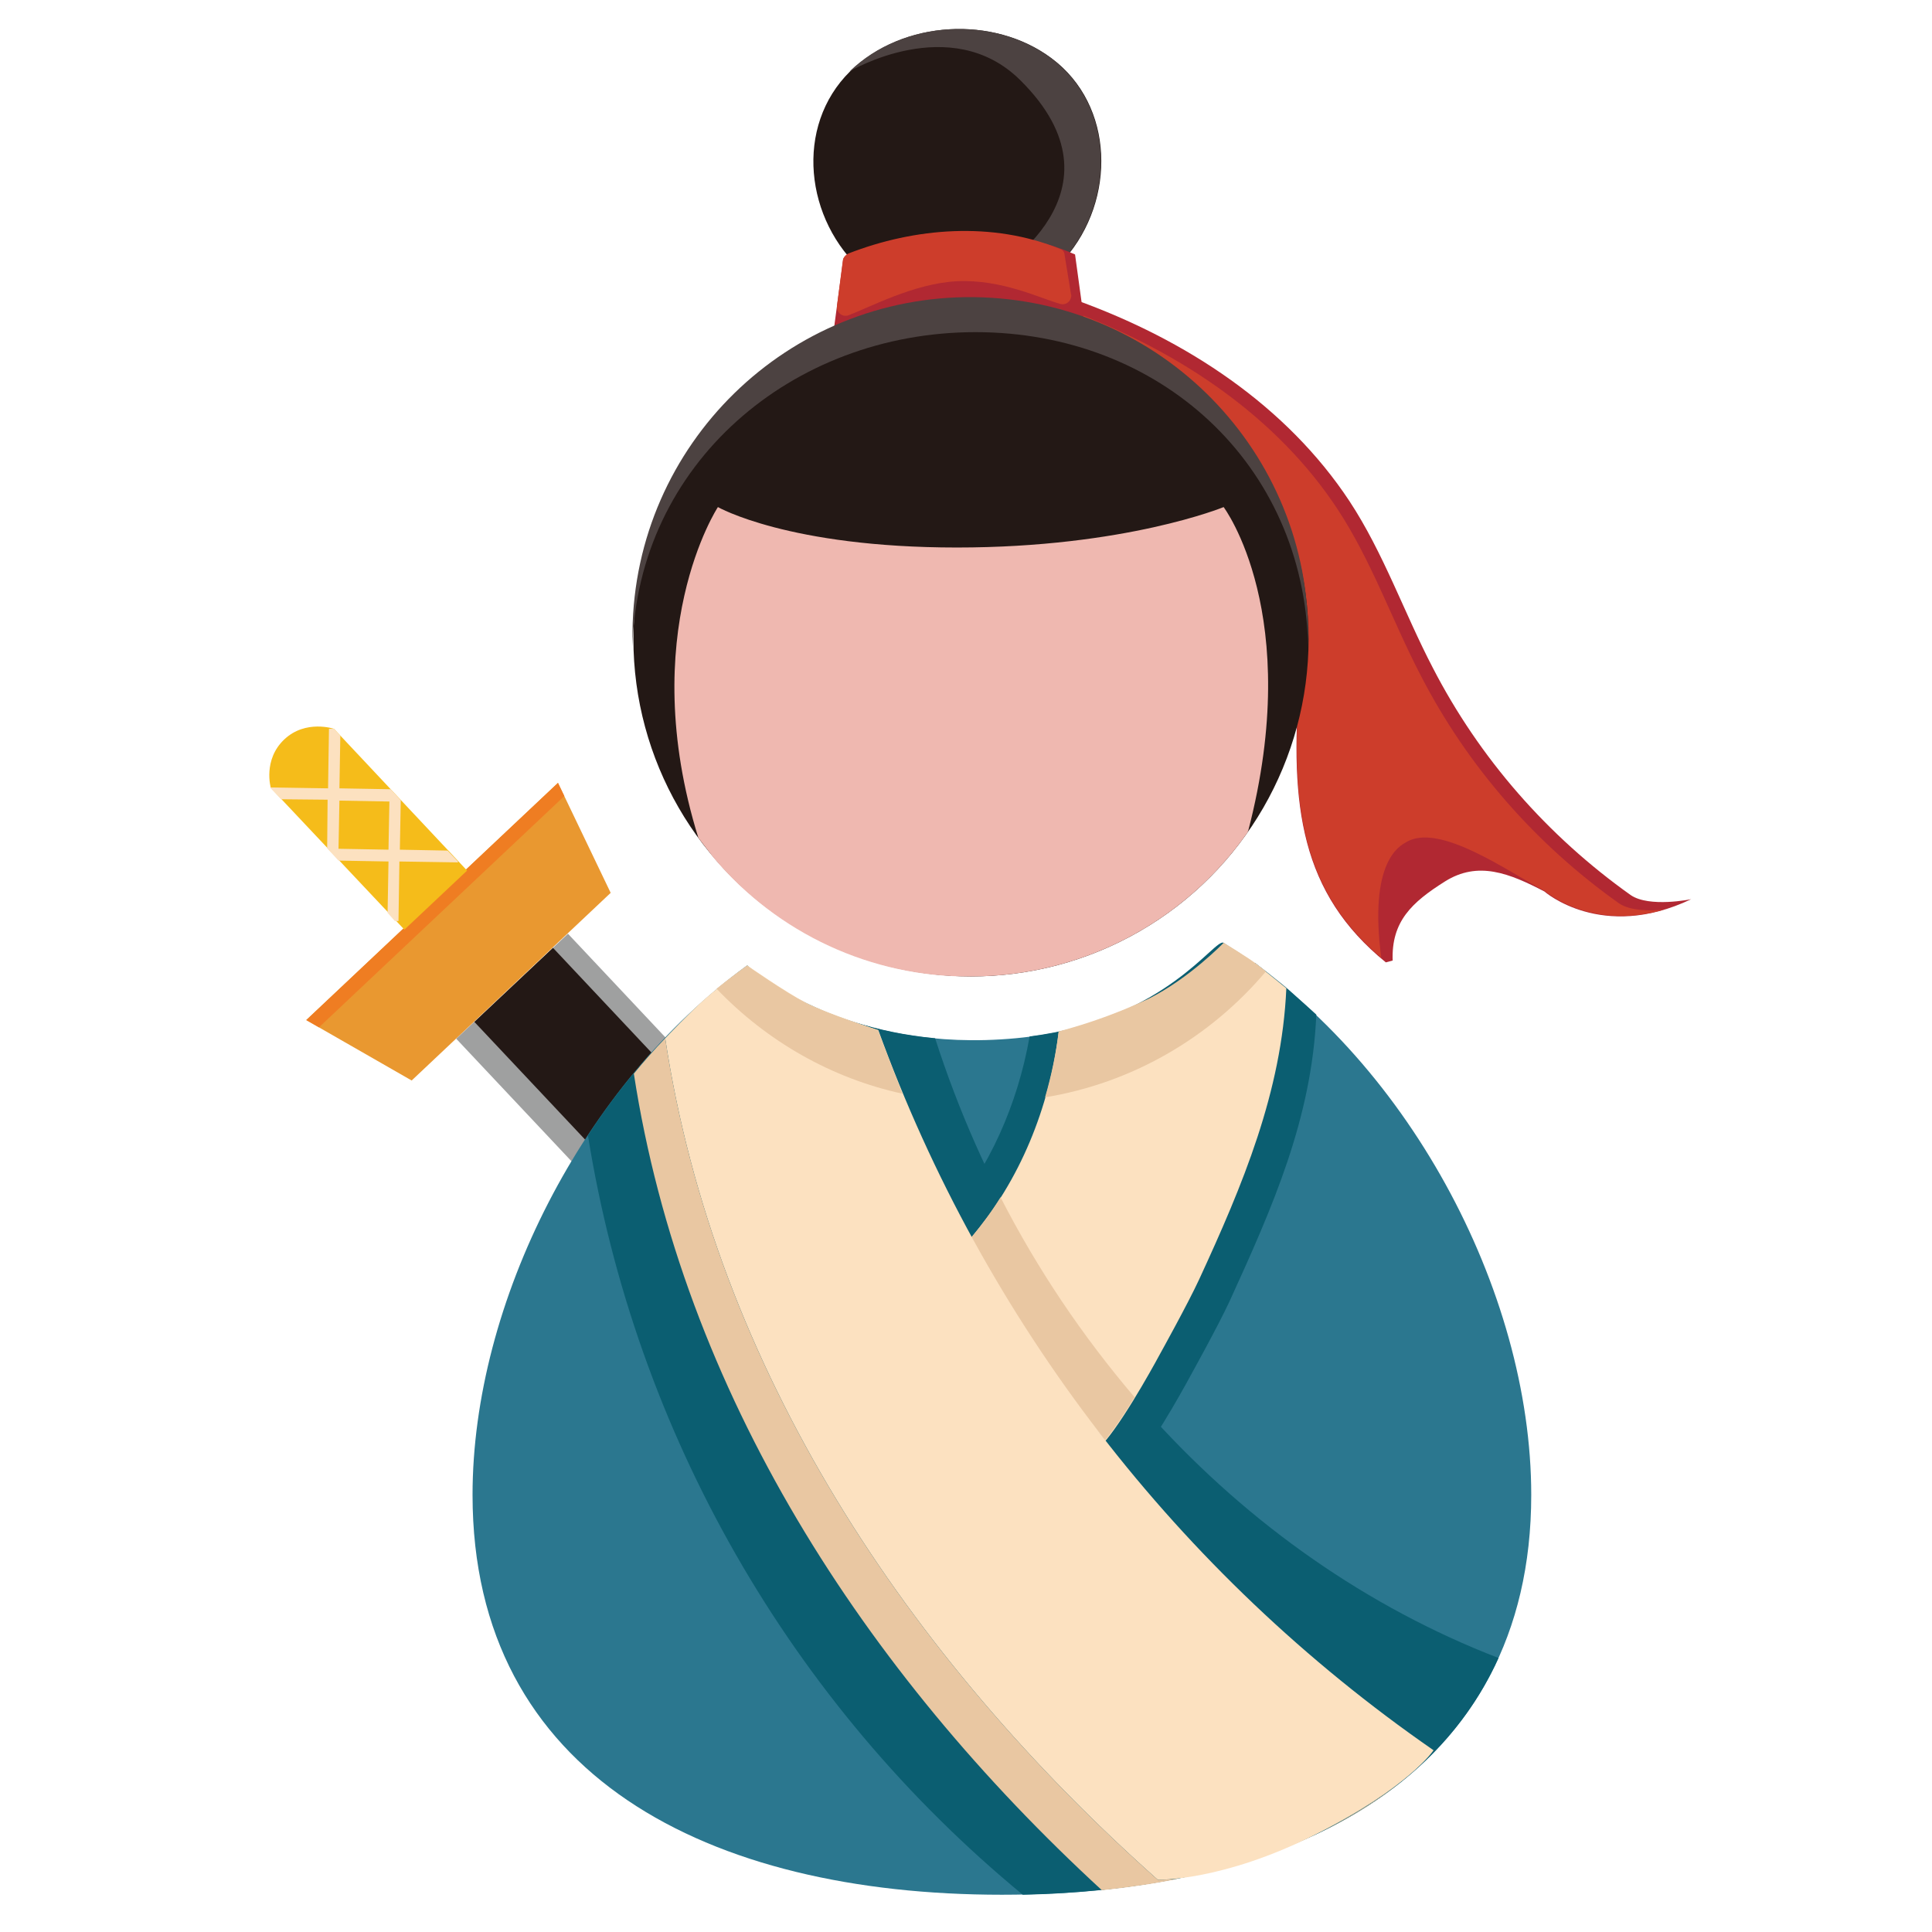 <?xml version="1.0" encoding="utf-8"?>
<!-- Generator: Adobe Illustrator 22.1.0, SVG Export Plug-In . SVG Version: 6.00 Build 0)  -->
<svg version="1.1" id="图层_1" xmlns="http://www.w3.org/2000/svg" xmlns:xlink="http://www.w3.org/1999/xlink" x="0px" y="0px"
	 viewBox="0 0 425.2 425.2" style="enable-background:new 0 0 425.2 425.2;" xml:space="preserve">
<style type="text/css">
	.st0{fill:#9FA0A0;}
	.st1{fill:#231815;}
	.st2{fill:#E99830;}
	.st3{fill:#EF7D22;}
	.st4{fill:#F5BC1A;}
	.st5{fill:#B12832;}
	.st6{fill:#CD3D2B;}
	.st7{fill:#2B778F;}
	.st8{fill:#0B5E71;}
	.st9{fill:#4C4241;}
	.st10{fill:#FCE1C0;}
	.st11{fill:#E9C7A2;}
	.st12{fill:#EFB8B0;}
</style>
<title>用户组_彩</title>
<g id="图层_1_1_">
	<path class="st0" d="M125.8,255.6l-25.4-27l24.6-23.1l22,23.4c-4.7,4.3-8.8,9.1-12.5,14.3C128,252.2,125.8,255.6,125.8,255.6z"/>
	<path class="st1" d="M129.8,251.9l-25.4-27l17.3-16.3l22,23.4c-3.3,3-6.2,6.6-8.4,10.5C131.1,249.2,129.8,251.9,129.8,251.9z"/>
	<polygon class="st2" points="134.4,196.5 90.6,237.8 67.4,224.5 122.8,172.3 	"/>
	<polygon class="st3" points="124.2,175.2 122.8,172.3 67.4,224.5 70.2,226.1 	"/>
	<path class="st4" d="M102.8,191.6l-13.8,13l-29.4-31.2c0,0-1.8-6.2,3-10.7c4.7-4.4,10.9-2.3,10.9-2.3L102.8,191.6z"/>
	<path class="st5" d="M306.5,211.4c-0.3-8.6,4.2-12.8,11.5-17.4s14.2-1.8,21.9,2.2c0,0,12.6,11.1,32.3,1.7c0,0-9.2,1.9-13.3-0.9
		c-18.3-13-33.3-30.1-43.6-50.1c-6.3-12.1-10.8-25.2-18.3-36.6c-13.8-20.9-35.8-35.5-60.3-44.3l-0.4,7.3
		c29.9,10.4,49.9,38.6,49.9,70.2c0,1.2,0,2.4-0.1,3.6l-0.1,2.5c-2.2,27.9,0.3,47,19,62.2L306.5,211.4z"/>
	<path class="st6" d="M309.4,185.4c7.3-4.6,22.9,6.7,30.6,10.7c0,0,10,8.8,26.2,4.1c-3,0.3-7.4,0.3-9.9-1.4
		c-18.3-13-33.3-30.1-43.6-50.1c-6.3-12.1-10.8-25.2-18.3-36.6c-13.3-20.2-34.3-34.4-57.7-43.3l-0.3,4.4
		c29.9,10.4,49.9,38.6,49.9,70.2c0,1.2,0,2.4-0.1,3.6l-0.1,2.5c-2.2,27.3,0.2,46.3,17.9,61.3C301.2,189.7,308,186.2,309.4,185.4z"/>
	<circle class="st1" cx="213.7" cy="140.6" r="74.3"/>
	<path class="st7" d="M269.3,207.6c40,24.7,67.7,76.3,67.7,121.4c0,61.9-52.1,88-116.5,88s-116.5-26.1-116.5-88
		c0-42.3,24.4-90.4,60.4-116.5c0,0,18.5,17.3,52.5,16.4C254,227.9,269.3,207.6,269.3,207.6z"/>
	<path class="st8" d="M205.8,228.5c-26.8-2.5-41.3-16-41.3-16c-13.8,10.3-25.7,22.9-35.1,37.4c10.5,65.5,44.5,124.9,95.7,167.1
		c48.2-1,88.8-17,104.7-52.1C272.1,342.6,226.3,292.2,205.8,228.5z"/>
	<path class="st1" d="M194.4,63.2c11.2-3.7,23.1-4.1,34.6-1.4c1.9-1.4,3.7-3,5.3-4.8c11.4-13,11-33.9-2.9-44.2
		c-12.6-9.4-32.5-8.5-44.3,2.9c-12.3,12.1-10,32.8,3,44.2C191.4,61.1,192.8,62.2,194.4,63.2z"/>
	<path class="st9" d="M228.9,61.8c1.9-1.4,3.7-3,5.3-4.8c11.4-13,11-33.9-2.9-44.2c-12.6-9.4-32.5-8.5-44.3,2.9
		c0,0,22.2-13.2,37.5,1.9c24.9,24.6-5.8,42.5-5.8,42.5L228.9,61.8z"/>
	<path class="st5" d="M236.6,56c-16.1-7.1-35.1-5.6-51,0.9l-2.1,15.7c0,0,13.4-5.1,27.4-5.7c9.4-0.3,18.7,1,27.7,3.7L236.6,56z"/>
	<path class="st6" d="M233.3,54.8c-14.8-6.1-32-4.7-46.6,1c-0.6,0.3-1.1,0.8-1.2,1.5l-1.3,10.1c-0.1,1.1,0.7,2,1.7,2.1
		c0.3,0,0.6,0,0.8-0.1c4.6-1.7,14.4-7,23.8-7.5c10-0.5,18.5,3.8,22.9,5c1,0.3,2.1-0.4,2.3-1.4c0.1-0.3,0.1-0.5,0-0.8l-1.4-8.6
		C234.3,55.5,233.9,55,233.3,54.8z"/>
	<path class="st8" d="M239.8,232c-2,16.7-8.6,32.8-19.2,45.2l29.4,44.7c5-6,12.1-19.3,12.1-19.3s6-10.8,8.5-16.2
		c9.5-20.8,18.1-40.2,19.1-63.1c0,0-4.5-4.1-6-5.4c-1.8-1.6-7.5-6-7.5-6s-8.1,9.6-17.2,13.4C252.8,228,246.3,230.2,239.8,232z"/>
	<path class="st8" d="M208.2,268.3l29.4,44.8c4.9-6,12.1-19.3,12.1-19.3s6-10.8,8.5-16.2c9.5-20.8,18.1-41.3,19.2-64.1
		c0,0-2.1-1.7-4.4-3.6c-1.2-0.8-2.5-1.6-3.7-2.4c-1.9-1.2-12.6,16.8-42.7,20.6C224,243,217.7,257.2,208.2,268.3z"/>
	<path class="st10" d="M233,227.1c-2,16.7-8.6,32.8-19.2,45.2l29.5,44.8c5-6,12.1-19.3,12.1-19.3s6-10.8,8.5-16.2
		c9.6-20.8,18.2-41.3,19.2-64.1c0,0-3.4-2.8-6.3-5.1c-2.2-1.7-7.4-4.8-7.4-4.8s-7.5,7.8-16.5,12.3
		C246.4,222.9,239.8,225.3,233,227.1z"/>
	<path class="st11" d="M249.7,307.5c-11.5-13.5-21.4-28.2-29.5-44c-1.9,3.1-4.1,6-6.4,8.8l10.8,21.4l18.6,23.3
		C245.6,314,247.7,310.8,249.7,307.5z"/>
	<path class="st12" d="M274.5,183.3c-13.9,19.8-36.6,31.6-60.8,31.6c-21.8,0.2-42.6-9.4-56.7-26.2l-3.3-4.3
		c-14-45,4.3-72.8,4.3-72.8s15.5,8.9,52.6,8.9s58.7-8.9,58.7-8.9s17.8,23.6,5.4,71.3L274.5,183.3z"/>
	<path class="st9" d="M214.7,73.1c40.5,0,72.3,29,73.2,69.2c0-0.6,0-1.1,0-1.7c0.5-41-32.4-74.7-73.5-75.2
		c-41-0.5-74.7,32.4-75.2,73.5c0,0.6,0,1.1,0,1.7c0,0.6,0,1.1,0,1.7C140.3,102.2,174.2,73.1,214.7,73.1z"/>
	<path class="st10" d="M315.5,385.2c-56.2-38.9-98.9-94.3-122.2-158.5c0,0-11.3-3.6-15.9-6s-12.9-8.2-12.9-8.2s-5.7,4.1-9.3,7.3
		c-3.1,2.7-8.8,8.7-8.8,8.7c11,72.8,53.4,136.3,108.4,185.2c0,0,14.2,0.4,34.8-10S315.5,385.2,315.5,385.2z"/>
	<path class="st11" d="M254.8,413.7c-55-48.9-97.4-112.4-108.4-185.2c-2.4,2.5-4.7,5.1-6.9,7.8c10.8,70.1,50.7,131.6,103,179.7
		c5.8-0.6,11.3-1.4,16.8-2.5C257.8,413.6,256.3,413.7,254.8,413.7z"/>
	<path class="st11" d="M308.4,392.2L308.4,392.2c-5.8,4.4-12,8.2-18.5,11.4C296.5,400.5,302.7,396.7,308.4,392.2z"/>
	<path class="st11" d="M278.6,213.8c-0.6-0.5-1.2-1-1.9-1.5c-2.2-1.7-7.4-4.8-7.4-4.8s-7.5,7.8-16.5,12.3c-6.4,3-13,5.4-19.8,7.2
		c-0.6,4.9-1.6,9.7-3,14.5C249,238.4,266.2,228.5,278.6,213.8z"/>
	<path class="st11" d="M193.2,226.7c0,0-11.3-3.6-15.9-6s-12.9-8.2-12.9-8.2s-3.5,2.5-6.7,5.1c11.1,11.6,25.3,19.7,40.9,23.1
		C196.8,236.1,195,231.4,193.2,226.7z"/>
	<path class="st10" d="M100.8,189.6l-2.3-2.4L88,187l0.2-10.9l-2.2-2.4l-11.3-0.2l0.2-11.6l-1.4-1.5h-1.1l-0.2,13.1l-12.7-0.2v0.1
		l2.4,2.5l10.2,0.1L72,186.7l2.5,2.7l11,0.2l-0.2,11.3l1.6,1.8h0.8l0.2-13.1l12.9,0.2L100.8,189.6z M85.5,187l-11-0.2l0.2-10.6
		l11,0.2L85.5,187z"/>
</g>
</svg>
